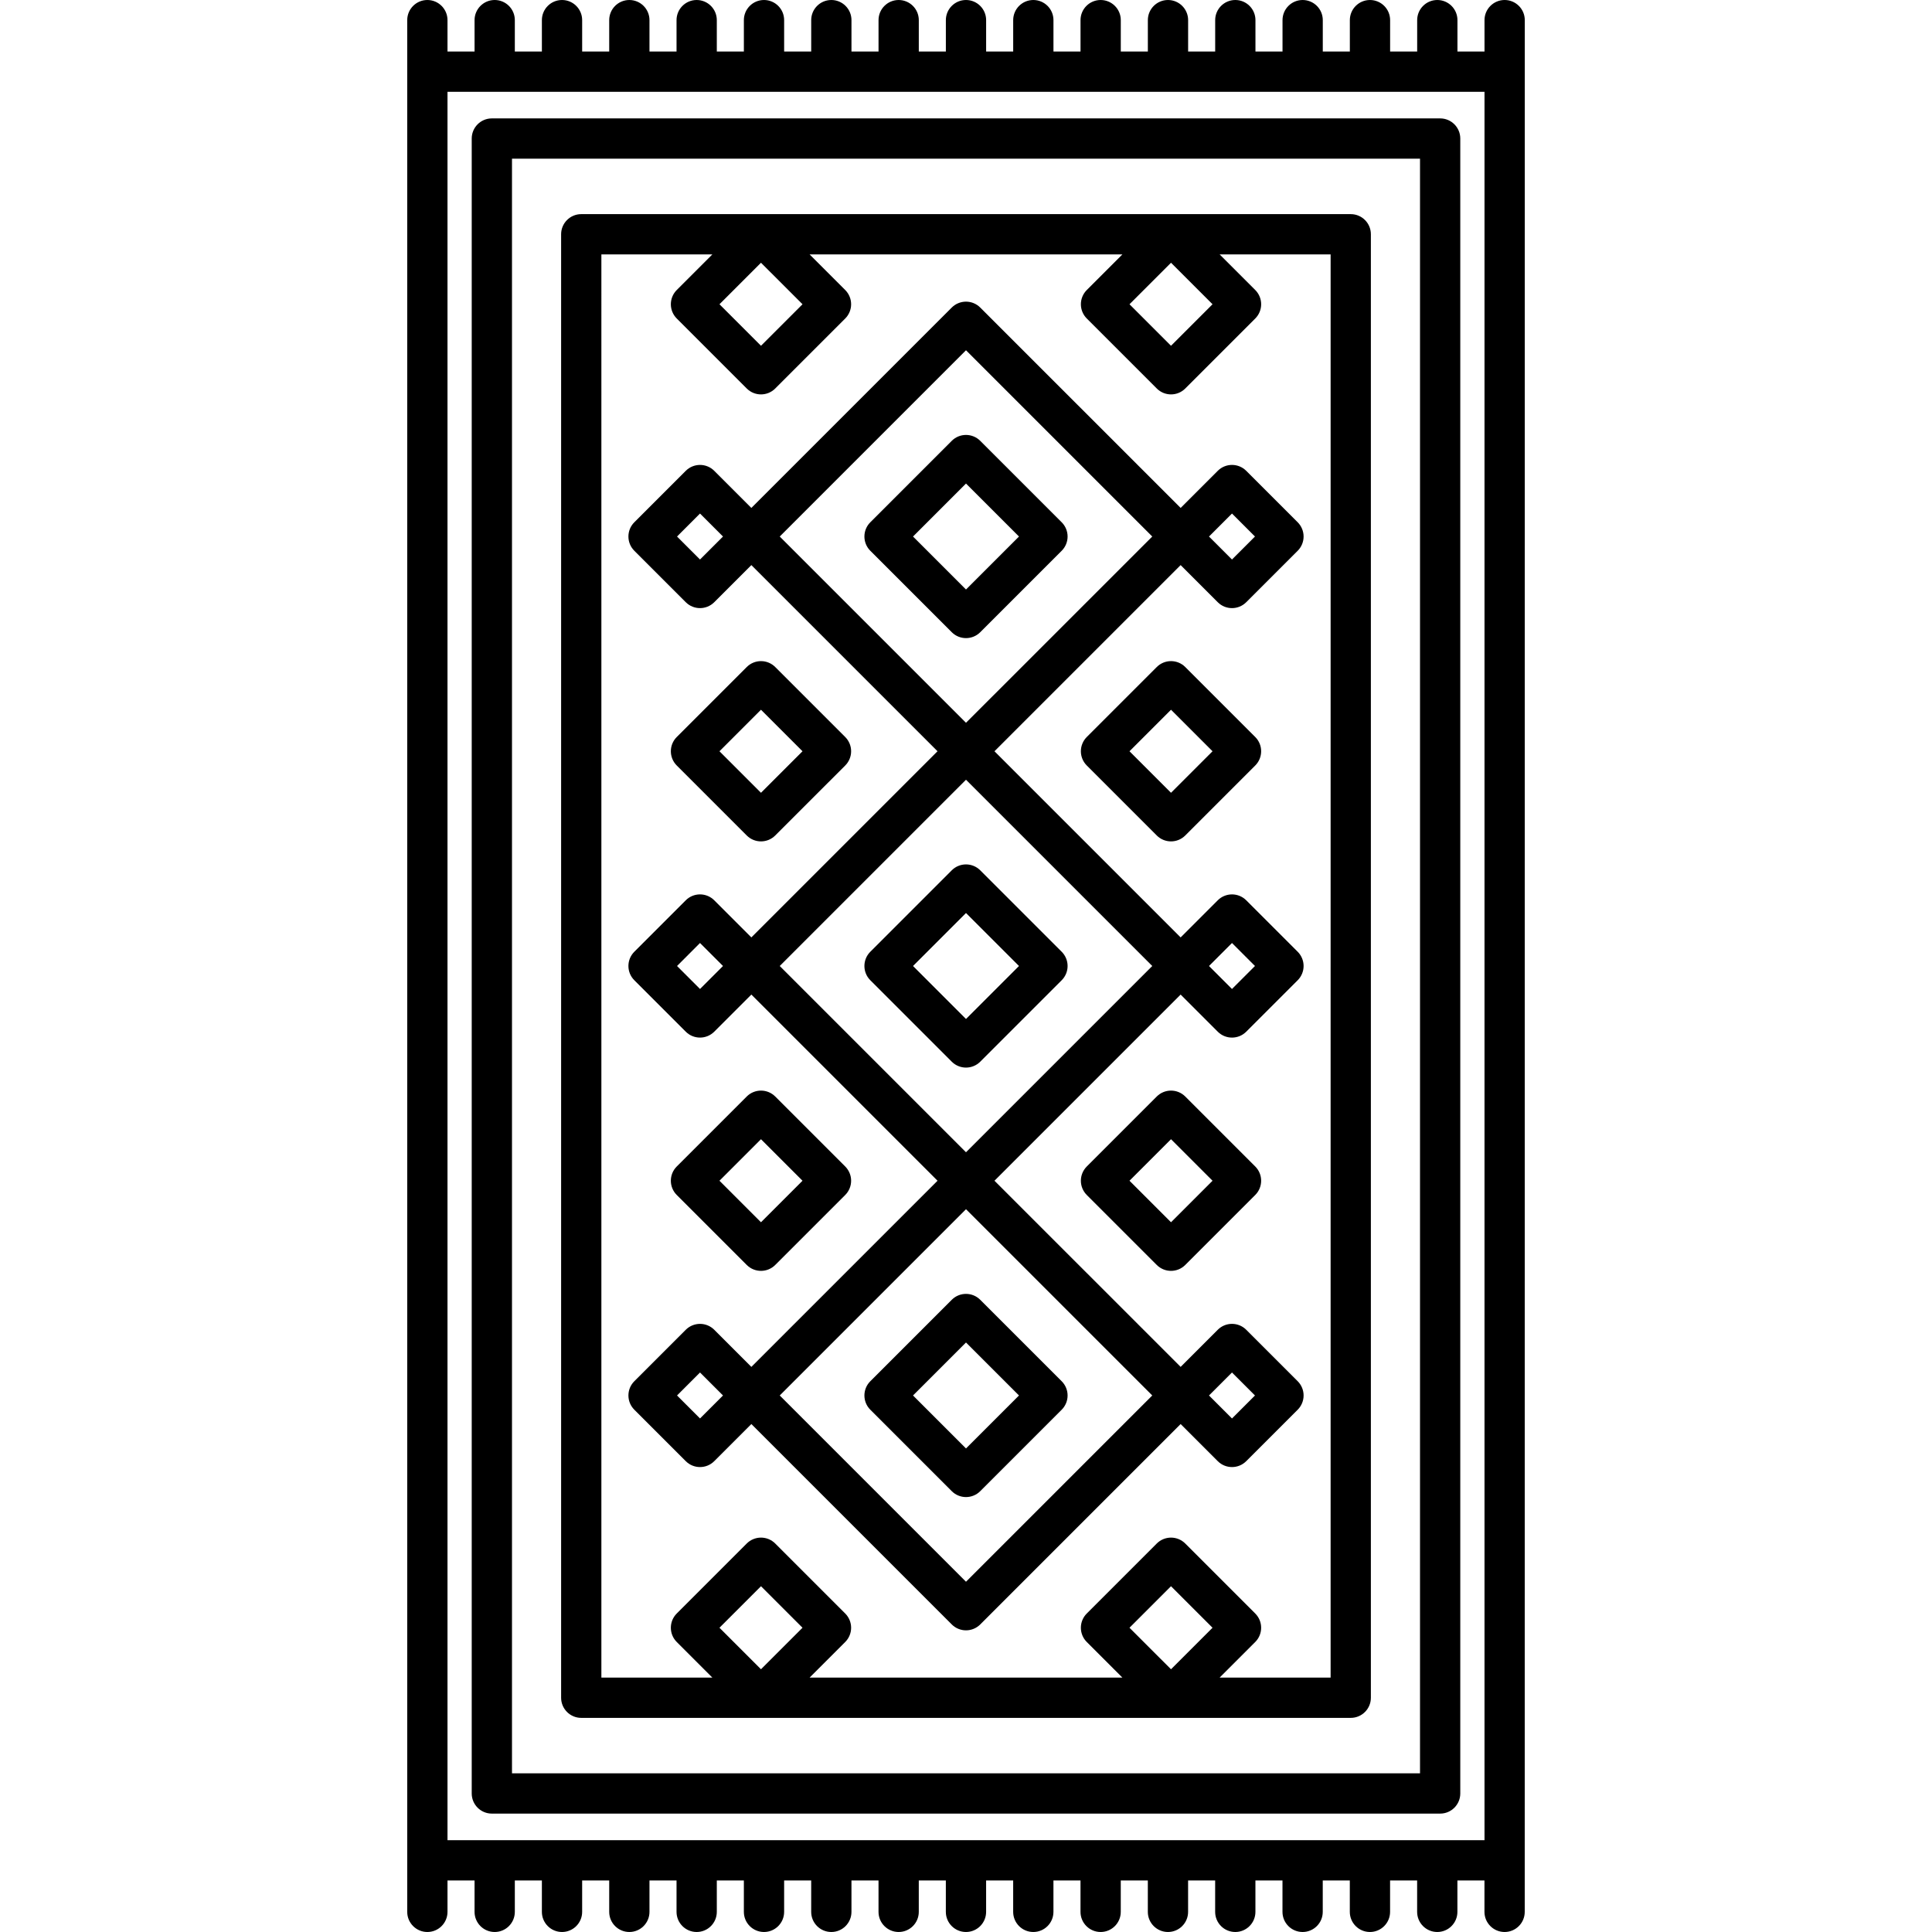 <?xml version="1.0" encoding="iso-8859-1"?>
<!-- Generator: Adobe Illustrator 18.0.0, SVG Export Plug-In . SVG Version: 6.00 Build 0)  -->
<!DOCTYPE svg PUBLIC "-//W3C//DTD SVG 1.1//EN" "http://www.w3.org/Graphics/SVG/1.1/DTD/svg11.dtd">
<svg version="1.1" id="Capa_1" xmlns="http://www.w3.org/2000/svg" xmlns:xlink="http://www.w3.org/1999/xlink" x="0px" y="0px"
	 viewBox="0 0 431.762 431.762" style="enable-background:new 0 0 431.762 431.762;" xml:space="preserve">
<g>
	<g>
		<path d="M321.843,405.303H109.92c-2.485,0-4.5-2.015-4.5-4.5V30.96c0-2.485,2.015-4.5,4.5-4.5h211.923c2.485,0,4.5,2.015,4.5,4.5
			v369.843C326.343,403.288,324.328,405.303,321.843,405.303z M114.42,396.303h202.923V35.46H114.42V396.303z"/>
	</g>
	<g>
		<g>
			<path d="M215.88,238.585L215.88,238.585c-1.193,0-2.338-0.475-3.182-1.318l-18.203-18.204c-1.757-1.757-1.757-4.606,0-6.363
				l18.203-18.204c0.844-0.844,1.989-1.318,3.182-1.318c1.193,0,2.338,0.474,3.182,1.318l18.205,18.204
				c0.844,0.844,1.318,1.988,1.318,3.182c0,1.193-0.474,2.338-1.318,3.182l-18.205,18.204
				C218.218,238.111,217.073,238.585,215.88,238.585z M204.041,215.881l11.839,11.84l11.841-11.84l-11.841-11.84L204.041,215.881z"
				/>
		</g>
		<g>
			<path d="M215.88,142.605c-1.152,0-2.303-0.439-3.182-1.318l-18.203-18.203c-1.757-1.757-1.757-4.606,0-6.363l18.203-18.204
				c0.844-0.844,1.989-1.318,3.182-1.318c1.193,0,2.338,0.474,3.182,1.318l18.205,18.204c0.844,0.844,1.318,1.988,1.318,3.182
				c0,1.193-0.474,2.338-1.318,3.183l-18.205,18.203C218.183,142.166,217.031,142.605,215.88,142.605z M204.041,119.902
				l11.839,11.839l11.841-11.839l-11.841-11.84L204.041,119.902z"/>
		</g>
		<g>
			<path d="M215.88,334.564L215.88,334.564c-1.193,0-2.338-0.475-3.182-1.318l-18.203-18.204c-1.757-1.757-1.757-4.607,0-6.363
				l18.203-18.203c1.758-1.759,4.607-1.756,6.364-0.001l18.205,18.203c0.844,0.845,1.318,1.989,1.318,3.183
				c0,1.193-0.474,2.338-1.318,3.182l-18.205,18.204C218.218,334.09,217.073,334.564,215.88,334.564z M204.041,311.859l11.839,11.84
				l11.841-11.84l-11.841-11.839L204.041,311.859z"/>
		</g>
	</g>
	<g>
		<g>
			<g>
				<path d="M170.064,188.033c-1.152,0-2.303-0.439-3.182-1.318l-15.643-15.643c-1.757-1.757-1.757-4.606,0-6.363l15.643-15.643
					c0.844-0.844,1.989-1.318,3.182-1.318s2.338,0.474,3.182,1.318l15.644,15.643c0.844,0.844,1.318,1.988,1.318,3.182
					c0,1.193-0.474,2.338-1.318,3.182l-15.644,15.643C172.368,187.594,171.216,188.033,170.064,188.033z M160.786,167.891
					l9.279,9.278l9.279-9.278l-9.279-9.279L160.786,167.891z"/>
			</g>
			<g>
				<path d="M170.064,284.012c-1.152,0-2.303-0.44-3.182-1.318l-15.643-15.642c-1.758-1.757-1.758-4.606,0-6.363l15.643-15.644
					c0.844-0.844,1.989-1.318,3.182-1.318s2.338,0.474,3.182,1.318l15.644,15.644c0.844,0.844,1.318,1.988,1.318,3.182
					c0,1.193-0.474,2.338-1.318,3.183l-15.644,15.642C172.368,283.572,171.216,284.012,170.064,284.012z M160.786,263.87
					l9.279,9.278l9.279-9.278l-9.279-9.279L160.786,263.87z"/>
			</g>
		</g>
		<g>
			<path d="M263.848,222.268l8.295,8.295c0.878,0.879,2.03,1.318,3.182,1.318c1.151,0,2.303-0.439,3.182-1.318l11.501-11.5
				c0.844-0.844,1.318-1.988,1.318-3.182c0-1.193-0.474-2.338-1.318-3.182l-11.501-11.502c-0.844-0.844-1.989-1.318-3.182-1.318
				c-1.193,0-2.338,0.475-3.182,1.318l-8.295,8.296l-41.604-41.602l41.604-41.602l8.295,8.295c0.878,0.879,2.03,1.318,3.182,1.318
				c1.151,0,2.303-0.439,3.182-1.318l11.501-11.5c0.844-0.844,1.318-1.988,1.318-3.182c0-1.193-0.474-2.338-1.318-3.182
				l-11.501-11.501c-1.758-1.758-4.607-1.758-6.364,0l-8.295,8.295L219.062,68.73c-0.844-0.845-1.989-1.318-3.182-1.318
				c-1.193,0-2.338,0.475-3.182,1.318l-44.783,44.784l-8.295-8.295c-0.844-0.845-1.989-1.318-3.182-1.318
				c-1.193,0-2.338,0.475-3.182,1.318l-11.5,11.501c-1.757,1.757-1.757,4.606,0,6.363l11.5,11.5c0.879,0.879,2.03,1.318,3.182,1.318
				c1.151,0,2.303-0.439,3.182-1.318l8.295-8.295l41.602,41.602l-41.602,41.602l-8.295-8.296c-0.844-0.844-1.989-1.318-3.182-1.318
				c-1.194,0-2.338,0.475-3.182,1.318l-11.5,11.502c-1.757,1.757-1.757,4.606,0,6.363l11.5,11.5c0.879,0.879,2.03,1.318,3.182,1.318
				c1.151,0,2.303-0.439,3.182-1.318l8.295-8.295l41.602,41.604l-41.602,41.602l-8.294-8.295c-0.844-0.845-1.989-1.318-3.182-1.318
				c-1.193,0-2.338,0.475-3.182,1.318l-11.5,11.501c-1.757,1.757-1.757,4.606,0,6.363l11.5,11.5c0.879,0.879,2.03,1.318,3.182,1.318
				c1.151,0,2.303-0.44,3.182-1.318l8.295-8.295l44.783,44.784c0.844,0.844,1.989,1.318,3.182,1.318
				c1.193,0,2.338-0.475,3.182-1.318l44.785-44.784l8.295,8.295c0.878,0.879,2.03,1.318,3.182,1.318c1.151,0,2.303-0.44,3.182-1.318
				l11.501-11.5c0.844-0.844,1.318-1.988,1.318-3.182c0-1.193-0.474-2.338-1.318-3.182l-11.501-11.501
				c-1.758-1.758-4.607-1.758-6.364,0l-8.295,8.295l-41.604-41.602L263.848,222.268z M275.324,210.743l5.137,5.138l-5.137,5.137
				l-5.137-5.137L275.324,210.743z M275.324,114.766l5.137,5.137l-5.137,5.137l-5.137-5.137L275.324,114.766z M156.438,125.038
				l-5.136-5.136l5.136-5.137l5.137,5.137L156.438,125.038z M215.88,78.276l41.627,41.626l-41.627,41.624l-41.626-41.624
				L215.88,78.276z M156.438,221.017l-5.136-5.136l5.136-5.138l5.137,5.138L156.438,221.017z M215.88,174.255l41.627,41.626
				l-41.627,41.626l-41.626-41.626L215.88,174.255z M156.438,316.996l-5.136-5.136l5.136-5.137l5.137,5.137L156.438,316.996z
				 M275.324,306.724l5.137,5.137l-5.137,5.137l-5.137-5.137L275.324,306.724z M215.88,353.485l-41.626-41.626l41.626-41.624
				l41.627,41.624L215.88,353.485z"/>
			<g>
				<path d="M261.697,188.033c-1.152,0-2.303-0.439-3.182-1.318l-15.644-15.643c-0.844-0.844-1.318-1.988-1.318-3.182
					c0-1.193,0.474-2.338,1.318-3.182l15.644-15.643c0.844-0.844,1.989-1.318,3.182-1.318l0,0c1.193,0,2.338,0.475,3.182,1.318
					l15.643,15.643c1.757,1.757,1.757,4.607,0,6.363l-15.643,15.643C264,187.594,262.849,188.033,261.697,188.033z M252.418,167.891
					l9.279,9.278l9.279-9.278l-9.279-9.279L252.418,167.891z"/>
			</g>
			<g>
				<path d="M261.697,284.012c-1.151,0-2.303-0.44-3.182-1.317l-15.644-15.642c-0.844-0.845-1.318-1.989-1.318-3.183
					c0-1.193,0.474-2.338,1.318-3.182l15.644-15.644c0.844-0.844,1.989-1.318,3.182-1.318l0,0c1.193,0,2.338,0.475,3.182,1.318
					l15.643,15.644c1.757,1.757,1.757,4.607,0,6.363l-15.643,15.642C264,283.572,262.849,284.012,261.697,284.012z M252.418,263.87
					l9.279,9.278l9.279-9.278l-9.279-9.279L252.418,263.87z"/>
			</g>
			<path d="M301.863,47.854H129.898c-2.485,0-4.5,2.015-4.5,4.5v327.056c0,2.485,2.015,4.5,4.5,4.5h171.965
				c2.485,0,4.5-2.015,4.5-4.5V52.354C306.363,49.868,304.349,47.854,301.863,47.854z M270.976,67.995l-9.278,9.278l-9.279-9.278
				l9.279-9.278L270.976,67.995z M179.344,67.995l-9.279,9.278l-9.278-9.278l9.278-9.278L179.344,67.995z M170.064,373.046
				l-9.279-9.278l9.279-9.279l9.279,9.279L170.064,373.046z M261.697,373.046l-9.279-9.278l9.279-9.279l9.279,9.279L261.697,373.046
				z M297.363,374.909h-24.802l7.96-7.96c1.758-1.757,1.758-4.607,0-6.363l-15.643-15.644c-0.844-0.844-1.989-1.318-3.182-1.318
				s-2.338,0.475-3.182,1.318l-15.644,15.644c-0.844,0.844-1.318,1.988-1.318,3.182c0,1.193,0.474,2.338,1.318,3.183l7.96,7.959
				H180.93l7.96-7.959c0.844-0.845,1.318-1.989,1.318-3.183c0-1.193-0.474-2.338-1.318-3.182l-15.644-15.644
				c-0.844-0.845-1.989-1.318-3.182-1.318s-2.338,0.475-3.182,1.318l-15.643,15.644c-1.757,1.757-1.757,4.606,0,6.363l7.96,7.96
				h-24.802V56.854h24.802l-7.96,7.96c-0.844,0.844-1.318,1.988-1.318,3.182c0,1.193,0.474,2.338,1.318,3.182l15.643,15.643
				c0.879,0.879,2.03,1.318,3.182,1.318c1.151,0,2.303-0.439,3.182-1.318l15.644-15.643c0.844-0.844,1.318-1.988,1.318-3.182
				c0-1.193-0.474-2.338-1.318-3.183l-7.96-7.959h69.902l-7.96,7.959c-0.844,0.845-1.318,1.989-1.318,3.183
				c0,1.193,0.474,2.338,1.318,3.182l15.644,15.643c0.878,0.879,2.03,1.318,3.182,1.318c1.152,0,2.303-0.439,3.182-1.318
				l15.643-15.643c0.844-0.844,1.318-1.988,1.318-3.182c0-1.193-0.474-2.338-1.318-3.182l-7.96-7.96h24.802V374.909z"/>
		</g>
	</g>
	<path d="M336.256,0c-2.485,0-4.5,2.015-4.5,4.5v7.014h-6.047V4.5c0-2.485-2.015-4.5-4.5-4.5s-4.5,2.015-4.5,4.5v7.014h-6.047V4.5
		c0-2.485-2.015-4.5-4.5-4.5c-2.485,0-4.5,2.015-4.5,4.5v7.014h-6.047V4.5c0-2.485-2.015-4.5-4.5-4.5c-2.485,0-4.5,2.015-4.5,4.5
		v7.014h-6.047V4.5c0-2.485-2.015-4.5-4.5-4.5c-2.485,0-4.5,2.015-4.5,4.5v7.014h-6.047V4.5c0-2.485-2.015-4.5-4.5-4.5
		c-2.485,0-4.5,2.015-4.5,4.5v7.014h-6.047V4.5c0-2.485-2.015-4.5-4.5-4.5c-2.485,0-4.5,2.015-4.5,4.5v7.014h-6.047V4.5
		c0-2.485-2.015-4.5-4.5-4.5c-2.485,0-4.5,2.015-4.5,4.5v7.014h-6.047V4.5c0-2.485-2.015-4.5-4.5-4.5c-2.485,0-4.5,2.015-4.5,4.5
		v7.014h-6.047V4.5c0-2.485-2.015-4.5-4.5-4.5c-2.485,0-4.5,2.015-4.5,4.5v7.014h-6.047V4.5c0-2.485-2.015-4.5-4.5-4.5
		c-2.485,0-4.5,2.015-4.5,4.5v7.014h-6.047V4.5c0-2.485-2.015-4.5-4.5-4.5c-2.485,0-4.5,2.015-4.5,4.5v7.014h-6.047V4.5
		c0-2.485-2.015-4.5-4.5-4.5c-2.485,0-4.5,2.015-4.5,4.5v7.014h-6.047V4.5c0-2.485-2.015-4.5-4.5-4.5c-2.485,0-4.5,2.015-4.5,4.5
		v7.014H130.1V4.5c0-2.485-2.015-4.5-4.5-4.5c-2.485,0-4.5,2.015-4.5,4.5v7.014h-6.047V4.5c0-2.485-2.015-4.5-4.5-4.5
		c-2.485,0-4.5,2.015-4.5,4.5v7.014h-6.047V4.5c0-2.485-2.015-4.5-4.5-4.5c-2.485,0-4.5,2.015-4.5,4.5v422.762
		c0,2.485,2.015,4.5,4.5,4.5c2.485,0,4.5-2.015,4.5-4.5v-7.013h6.047v7.013c0,2.485,2.015,4.5,4.5,4.5c2.485,0,4.5-2.015,4.5-4.5
		v-7.013h6.047v7.013c0,2.485,2.015,4.5,4.5,4.5c2.485,0,4.5-2.015,4.5-4.5v-7.013h6.047v7.013c0,2.485,2.015,4.5,4.5,4.5
		c2.485,0,4.5-2.015,4.5-4.5v-7.013h6.047v7.013c0,2.485,2.015,4.5,4.5,4.5c2.485,0,4.5-2.015,4.5-4.5v-7.013h6.047v7.013
		c0,2.485,2.015,4.5,4.5,4.5c2.485,0,4.5-2.015,4.5-4.5v-7.013h6.047v7.013c0,2.485,2.015,4.5,4.5,4.5c2.485,0,4.5-2.015,4.5-4.5
		v-7.013h6.047v7.013c0,2.485,2.015,4.5,4.5,4.5c2.485,0,4.5-2.015,4.5-4.5v-7.013h6.047v7.013c0,2.485,2.015,4.5,4.5,4.5
		c2.485,0,4.5-2.015,4.5-4.5v-7.013h6.047v7.013c0,2.485,2.015,4.5,4.5,4.5c2.485,0,4.5-2.015,4.5-4.5v-7.013h6.047v7.013
		c0,2.485,2.015,4.5,4.5,4.5c2.485,0,4.5-2.015,4.5-4.5v-7.013h6.047v7.013c0,2.485,2.015,4.5,4.5,4.5c2.485,0,4.5-2.015,4.5-4.5
		v-7.013h6.047v7.013c0,2.485,2.015,4.5,4.5,4.5c2.485,0,4.5-2.015,4.5-4.5v-7.013h6.047v7.013c0,2.485,2.015,4.5,4.5,4.5
		c2.485,0,4.5-2.015,4.5-4.5v-7.013h6.047v7.013c0,2.485,2.015,4.5,4.5,4.5c2.485,0,4.5-2.015,4.5-4.5v-7.013h6.047v7.013
		c0,2.485,2.015,4.5,4.5,4.5s4.5-2.015,4.5-4.5v-7.013h6.047v7.013c0,2.485,2.015,4.5,4.5,4.5c2.485,0,4.5-2.015,4.5-4.5V4.5
		C340.756,2.015,338.741,0,336.256,0z M100.006,20.514h231.75v390.735h-231.75V20.514z"/>
</g>
<g>
</g>
<g>
</g>
<g>
</g>
<g>
</g>
<g>
</g>
<g>
</g>
<g>
</g>
<g>
</g>
<g>
</g>
<g>
</g>
<g>
</g>
<g>
</g>
<g>
</g>
<g>
</g>
<g>
</g>
</svg>
